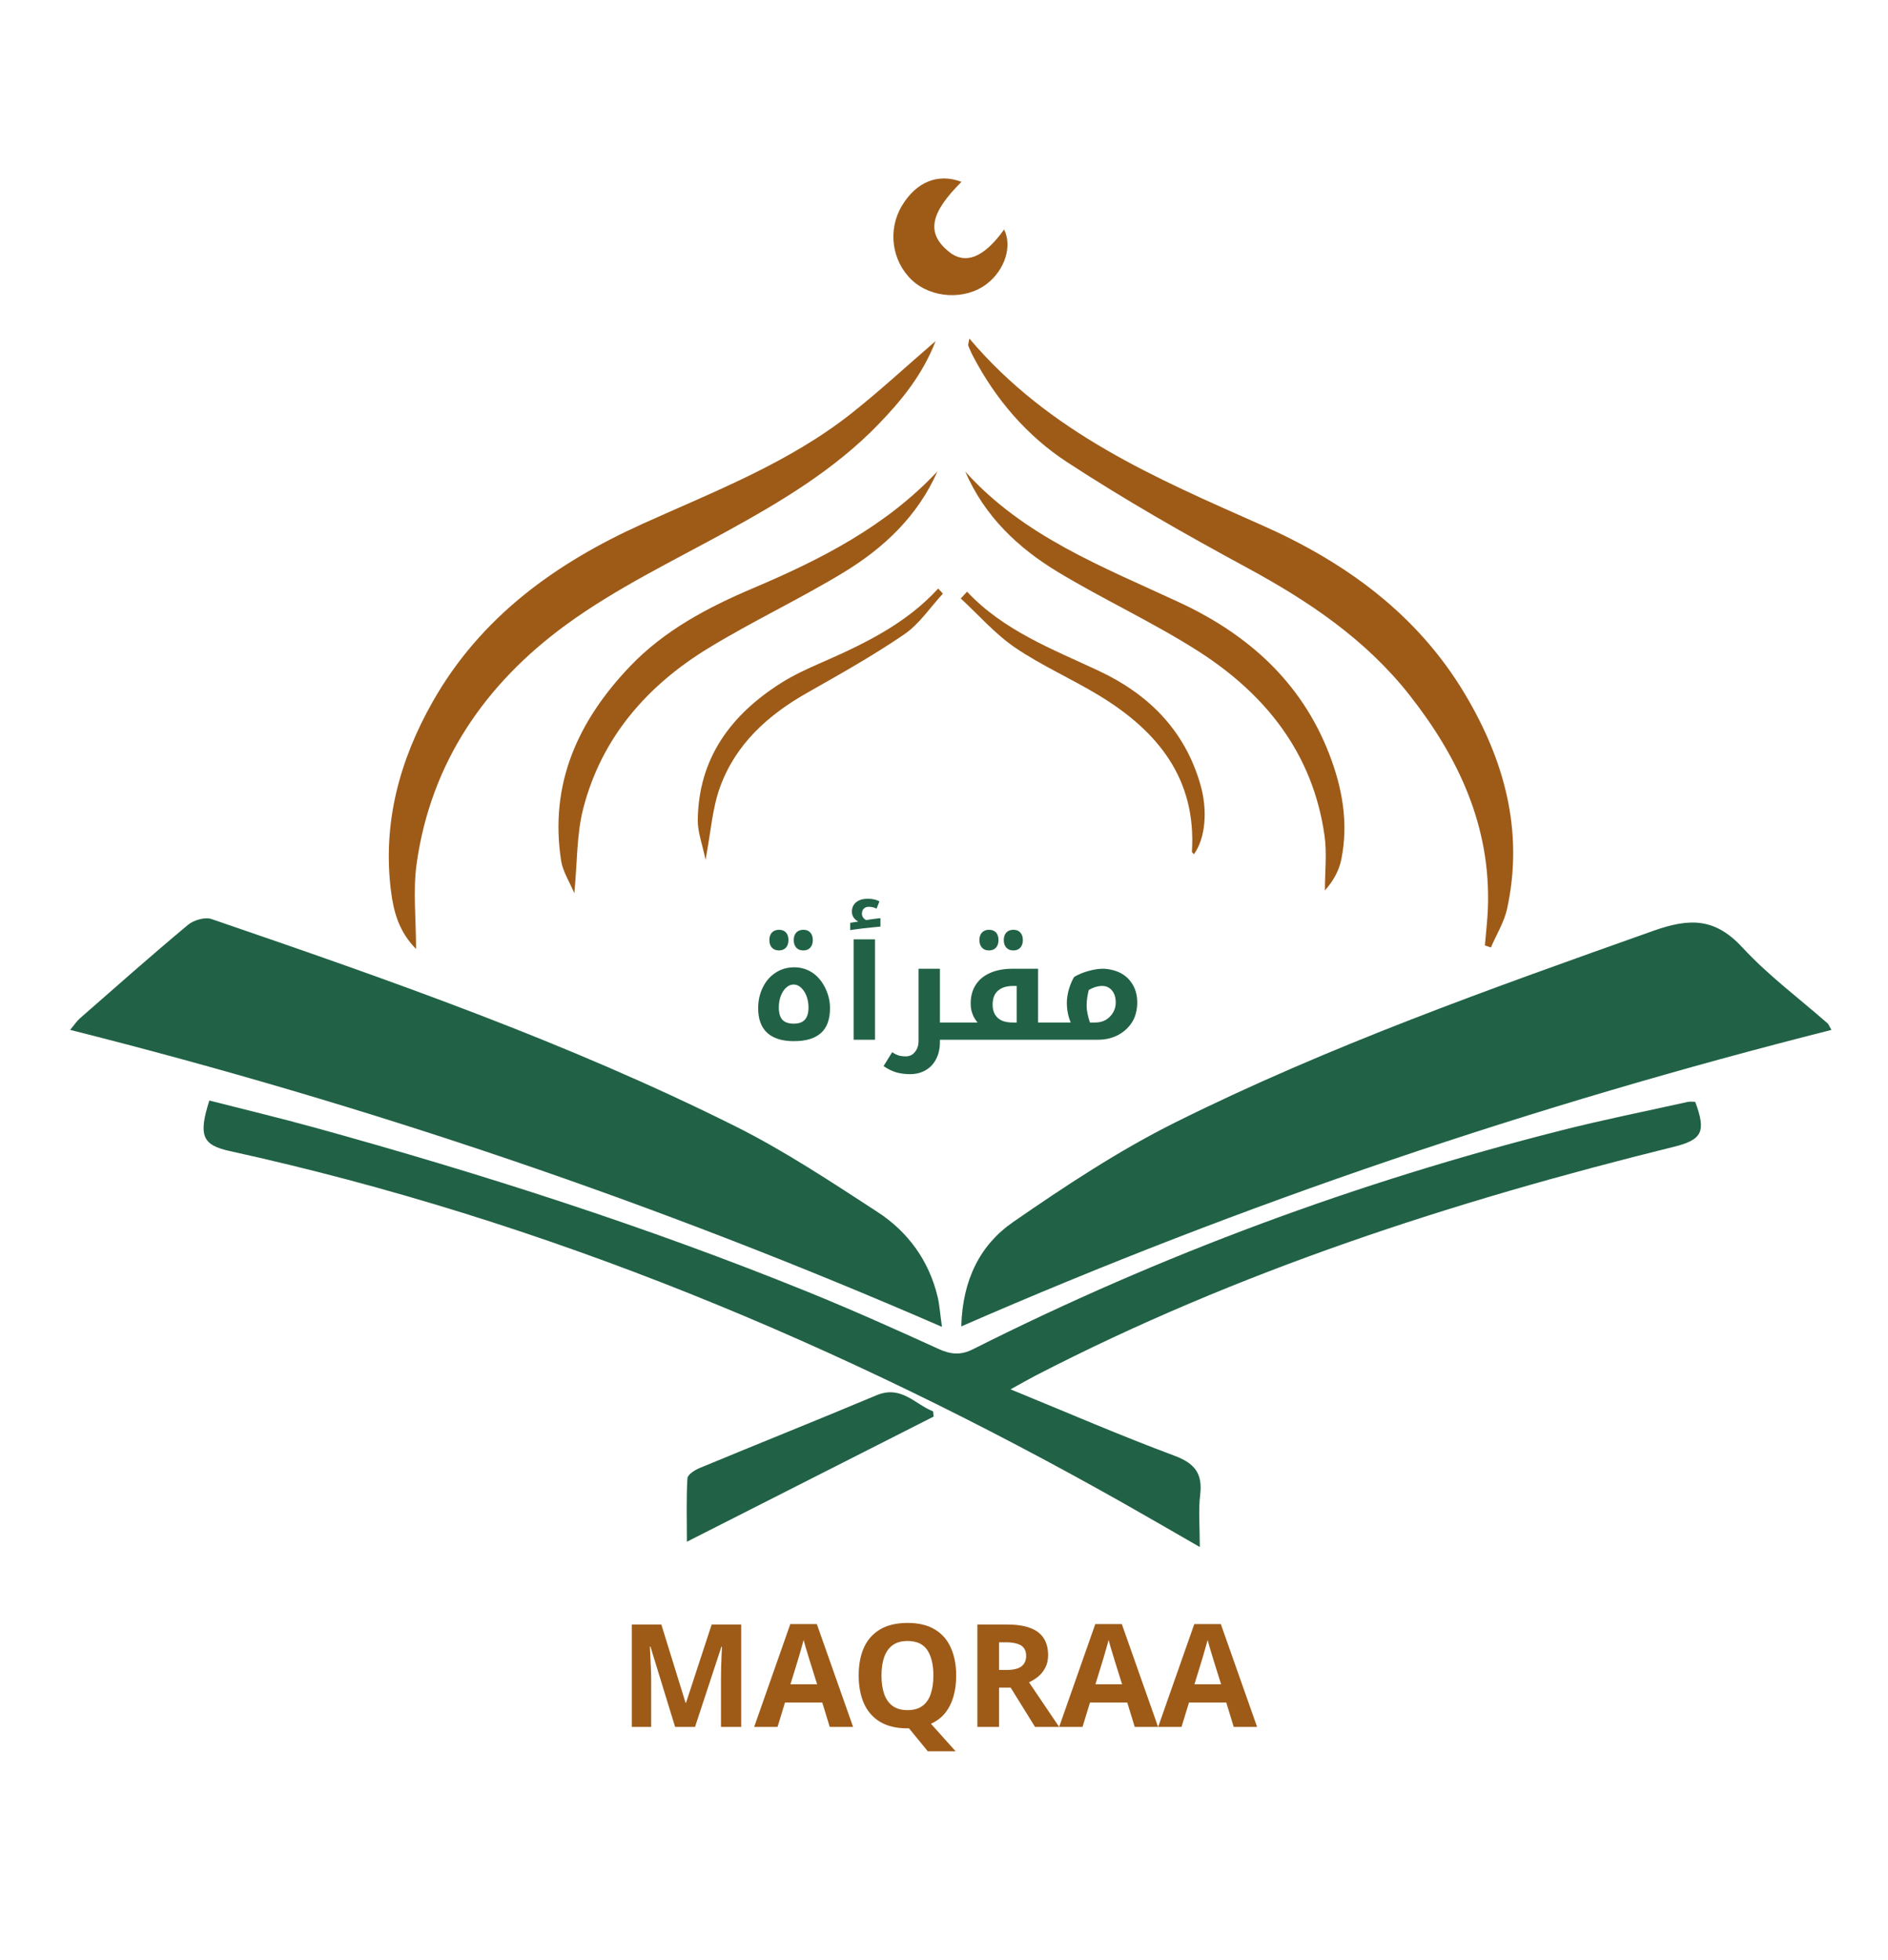 <svg width="316" height="328" viewBox="0 0 316 328" fill="none" xmlns="http://www.w3.org/2000/svg">
<path fill-rule="evenodd" clip-rule="evenodd" d="M157.66 222.053C109.969 201.311 61.71 184.934 11.739 172.352C12.47 171.479 12.858 170.873 13.378 170.418C19.376 165.169 25.342 159.879 31.462 154.775C32.417 153.978 34.308 153.431 35.41 153.808C65.176 163.999 94.883 174.396 123.083 188.491C131.332 192.614 139.092 197.772 146.846 202.811C151.946 206.125 155.455 210.917 156.92 216.97C157.241 218.293 157.323 219.673 157.66 222.053Z" fill="#216246"/>
<path fill-rule="evenodd" clip-rule="evenodd" d="M160.892 221.974C161.101 214.116 164.091 208.299 169.548 204.524C178.287 198.481 187.243 192.551 196.731 187.828C222.52 174.99 249.648 165.388 276.767 155.759C282.987 153.551 287.13 153.683 291.683 158.611C295.97 163.253 301.136 167.082 305.907 171.278C306.057 171.41 306.121 171.641 306.523 172.359C256.796 184.935 208.458 201.221 160.892 221.974Z" fill="#216246"/>
<path fill-rule="evenodd" clip-rule="evenodd" d="M169.138 232.508C178.793 236.457 187.572 240.271 196.531 243.601C199.962 244.877 201.309 246.574 200.876 250.173C200.562 252.783 200.814 255.46 200.814 258.896C196.052 256.162 192.001 253.801 187.918 251.498C140.831 224.942 91.428 204.259 38.46 192.632C33.86 191.622 33.173 190.051 35.038 184.174C40.921 185.679 46.864 187.097 52.749 188.722C80.7 196.445 108.287 205.279 135.175 216.185C142.558 219.181 149.84 222.439 157.09 225.746C159.131 226.677 160.787 226.833 162.845 225.797C194.335 209.952 227.215 197.808 261.378 189.156C268.372 187.384 275.456 185.967 282.503 184.404C282.904 184.315 283.342 184.393 283.732 184.393C285.608 189.407 284.905 190.745 280.116 191.929C243.203 201.05 207.195 212.708 173.29 230.225C172.163 230.81 171.062 231.448 169.138 232.508Z" fill="#216246"/>
<path fill-rule="evenodd" clip-rule="evenodd" d="M156.265 237.067C142.743 243.925 129.221 250.781 114.965 258.011C114.965 253.923 114.855 250.642 115.062 247.383C115.102 246.758 116.307 246.004 117.122 245.666C126.967 241.582 136.865 237.629 146.691 233.504C150.852 231.757 153.121 235 156.176 236.196C156.206 236.487 156.235 236.777 156.265 237.067Z" fill="#216246"/>
<path fill-rule="evenodd" clip-rule="evenodd" d="M156.596 57.078C154.405 62.736 150.878 67.029 146.988 71.045C139.702 78.567 130.851 83.862 121.755 88.864C112.616 93.889 103.092 98.459 94.72 104.574C81.252 114.412 72.096 127.601 69.731 144.575C69.105 149.072 69.637 153.73 69.637 158.809C66.751 155.907 65.862 152.525 65.432 149.064C64.023 137.725 66.864 127.24 72.41 117.45C80.453 103.252 92.966 94.256 107.525 87.674C119.584 82.223 132.036 77.466 142.552 69.141C147.259 65.414 151.677 61.322 156.596 57.078Z" fill="#9E5B18"/>
<path fill-rule="evenodd" clip-rule="evenodd" d="M162.244 56.652C175.555 72.404 193.457 80.025 211.219 87.898C225.208 94.098 237.224 102.793 245.204 116.176C251.806 127.248 255.063 139.116 252.255 152.051C251.764 154.313 250.463 156.398 249.537 158.564C249.201 158.45 248.865 158.336 248.529 158.223C248.701 156.134 248.957 154.048 249.033 151.956C249.53 138.3 244.139 126.782 235.926 116.338C228.583 107.002 219.006 100.575 208.658 94.975C198.445 89.448 188.317 83.692 178.604 77.341C171.912 72.966 166.642 66.839 162.868 59.625C162.569 59.052 162.299 58.463 162.064 57.863C162 57.7 162.113 57.468 162.244 56.652Z" fill="#9E5B18"/>
<path fill-rule="evenodd" clip-rule="evenodd" d="M156.905 78.881C153.594 86.389 147.895 91.74 141.124 95.841C133.765 100.3 125.931 103.976 118.586 108.455C108.317 114.716 100.713 123.4 97.632 135.252C96.496 139.622 96.631 144.322 96.126 149.494C95.303 147.522 94.195 145.843 93.916 144.036C91.925 131.172 96.757 120.618 105.436 111.525C111.199 105.487 118.448 101.656 126.018 98.445C137.385 93.625 148.267 88.095 156.905 78.881Z" fill="#9E5B18"/>
<path fill-rule="evenodd" clip-rule="evenodd" d="M161.554 78.916C171.35 89.816 184.633 94.875 197.407 100.821C208.83 106.139 217.761 114.067 222.448 126.114C224.677 131.842 225.733 137.745 224.496 143.844C224.115 145.722 223.134 147.479 221.75 149.012C221.75 145.946 222.113 142.828 221.686 139.823C219.734 126.045 211.787 116.121 200.434 108.899C192.906 104.11 184.73 100.352 177.082 95.737C170.386 91.698 164.787 86.391 161.554 78.916Z" fill="#9E5B18"/>
<path fill-rule="evenodd" clip-rule="evenodd" d="M160.924 30.432C155.657 35.691 155.034 38.965 158.714 42.045C161.513 44.388 164.654 43.165 168.06 38.405C169.45 41.218 168.2 45.157 165.172 47.504C161.626 50.252 155.907 49.967 152.632 46.877C149.245 43.684 148.541 38.454 150.957 34.431C153.369 30.414 157.024 28.948 160.924 30.432Z" fill="#9E5B18"/>
<path fill-rule="evenodd" clip-rule="evenodd" d="M118.089 143.899C117.544 141.245 116.765 139.248 116.787 137.259C116.903 126.916 122.305 119.638 130.719 114.306C132.801 112.986 135.078 111.941 137.344 110.95C144.529 107.809 151.569 104.455 157.029 98.493C157.292 98.777 157.555 99.062 157.818 99.346C155.687 101.647 153.881 104.424 151.358 106.15C146.135 109.722 140.582 112.828 135.068 115.957C128.492 119.689 123.097 124.569 120.497 131.771C119.22 135.309 118.978 139.22 118.089 143.899Z" fill="#9E5B18"/>
<path fill-rule="evenodd" clip-rule="evenodd" d="M161.857 99.02C167.959 105.511 176.035 108.591 183.818 112.224C192.186 116.13 198.302 122.184 200.916 131.303C202.179 135.709 201.744 140.287 199.837 142.958C199.716 142.813 199.486 142.664 199.495 142.531C200.264 130.244 193.696 122.288 183.895 116.352C179.3 113.569 174.319 111.388 169.894 108.374C166.55 106.096 163.814 102.928 160.806 100.157C161.157 99.778 161.507 99.399 161.857 99.02Z" fill="#9E5B18"/>
<path d="M130.379 159.056C129.883 159.056 129.491 158.904 129.203 158.6C128.915 158.28 128.771 157.856 128.771 157.328C128.771 156.784 128.915 156.36 129.203 156.056C129.491 155.752 129.883 155.6 130.379 155.6C130.875 155.6 131.267 155.752 131.555 156.056C131.827 156.36 131.963 156.784 131.963 157.328C131.963 157.872 131.819 158.296 131.531 158.6C131.243 158.904 130.859 159.056 130.379 159.056ZM134.459 159.056C133.963 159.056 133.571 158.904 133.283 158.6C132.995 158.28 132.851 157.856 132.851 157.328C132.851 156.784 132.995 156.36 133.283 156.056C133.571 155.752 133.963 155.6 134.459 155.6C134.955 155.6 135.339 155.752 135.611 156.056C135.899 156.36 136.043 156.784 136.043 157.328C136.043 157.856 135.899 158.28 135.611 158.6C135.323 158.904 134.939 159.056 134.459 159.056ZM132.872 174.24C130.92 174.24 129.432 173.776 128.408 172.848C127.4 171.92 126.896 170.544 126.896 168.72C126.896 168.096 126.96 167.496 127.088 166.92C127.216 166.344 127.408 165.792 127.664 165.264C128.176 164.208 128.888 163.384 129.8 162.792C130.712 162.184 131.76 161.88 132.944 161.88C133.488 161.88 134.008 161.952 134.504 162.096C135 162.24 135.472 162.456 135.92 162.744C136.512 163.128 137.032 163.632 137.48 164.256C137.928 164.88 138.28 165.576 138.536 166.344C138.792 167.096 138.92 167.888 138.92 168.72C138.92 170.608 138.408 172 137.384 172.896C136.376 173.792 134.872 174.24 132.872 174.24ZM132.848 171.312C133.696 171.312 134.32 171.088 134.72 170.64C135.12 170.192 135.32 169.512 135.32 168.6C135.32 167.896 135.208 167.256 134.984 166.68C134.76 166.104 134.456 165.64 134.072 165.288C133.704 164.936 133.288 164.76 132.824 164.76C132.376 164.76 131.96 164.936 131.576 165.288C131.208 165.624 130.912 166.08 130.688 166.656C130.464 167.232 130.352 167.88 130.352 168.6C130.352 169.528 130.552 170.216 130.952 170.664C131.368 171.096 132 171.312 132.848 171.312ZM142.296 154.44L143.664 154.224C143.344 154.064 143.088 153.848 142.896 153.576C142.688 153.288 142.584 152.96 142.584 152.592C142.584 151.904 142.824 151.368 143.304 150.984C143.784 150.6 144.424 150.408 145.224 150.408C146.008 150.408 146.664 150.552 147.192 150.84L146.712 152.064C146.504 151.952 146.288 151.872 146.064 151.824C145.856 151.776 145.64 151.752 145.416 151.752C145.064 151.752 144.784 151.856 144.576 152.064C144.368 152.272 144.264 152.552 144.264 152.904C144.264 153.16 144.336 153.384 144.48 153.576C144.608 153.752 144.776 153.888 144.984 153.984C145.4 153.904 145.752 153.848 146.04 153.816C146.344 153.768 146.6 153.736 146.808 153.72C147.016 153.688 147.2 153.672 147.36 153.672V155.064C147.072 155.08 146.664 155.12 146.136 155.184C145.624 155.232 145.088 155.288 144.528 155.352C143.968 155.416 143.48 155.48 143.064 155.544C142.648 155.592 142.392 155.632 142.296 155.664V154.44ZM142.877 157.2H146.453V174H142.877V157.2ZM157.316 174V174.384C157.316 175.472 157.108 176.416 156.692 177.216C156.276 178.032 155.692 178.656 154.94 179.088C154.204 179.536 153.324 179.76 152.3 179.76C151.484 179.76 150.732 179.664 150.044 179.472C149.356 179.28 148.636 178.928 147.884 178.416L149.324 176.088C149.74 176.36 150.108 176.544 150.428 176.64C150.764 176.736 151.156 176.784 151.604 176.784C152.244 176.784 152.756 176.536 153.14 176.04C153.54 175.56 153.74 174.952 153.74 174.216V162.12H157.316V171.12H160.436C160.516 171.12 160.556 171.152 160.556 171.216V173.88C160.556 173.96 160.516 174 160.436 174H157.316ZM165.535 159.056C165.039 159.056 164.647 158.904 164.359 158.6C164.071 158.28 163.927 157.856 163.927 157.328C163.927 156.784 164.071 156.36 164.359 156.056C164.647 155.752 165.039 155.6 165.535 155.6C166.031 155.6 166.423 155.752 166.711 156.056C166.983 156.36 167.119 156.784 167.119 157.328C167.119 157.872 166.975 158.296 166.687 158.6C166.399 158.904 166.015 159.056 165.535 159.056ZM169.615 159.056C169.119 159.056 168.727 158.904 168.439 158.6C168.151 158.28 168.007 157.856 168.007 157.328C168.007 156.784 168.151 156.36 168.439 156.056C168.727 155.752 169.119 155.6 169.615 155.6C170.111 155.6 170.495 155.752 170.767 156.056C171.055 156.36 171.199 156.784 171.199 157.328C171.199 157.856 171.055 158.28 170.767 158.6C170.479 158.904 170.095 159.056 169.615 159.056ZM176.745 171.12C176.825 171.12 176.865 171.152 176.865 171.216V173.88C176.865 173.96 176.825 174 176.745 174H160.185C160.105 174 160.065 173.96 160.065 173.88V171.216C160.065 171.152 160.105 171.12 160.185 171.12H163.617C163.361 170.816 163.145 170.496 162.969 170.16C162.809 169.824 162.681 169.472 162.585 169.104C162.505 168.736 162.465 168.352 162.465 167.952C162.465 166.752 162.737 165.72 163.281 164.856C163.841 163.976 164.641 163.304 165.681 162.84C166.737 162.36 168.001 162.12 169.473 162.12H173.745V171.12H176.745ZM170.169 171.12V165H169.545C168.825 165 168.209 165.12 167.697 165.36C167.185 165.6 166.793 165.952 166.521 166.416C166.265 166.88 166.137 167.456 166.137 168.144C166.137 168.768 166.265 169.304 166.521 169.752C166.777 170.2 167.153 170.544 167.649 170.784C168.161 171.008 168.777 171.12 169.497 171.12H170.169ZM176.497 174C176.417 174 176.377 173.96 176.377 173.88V171.216C176.377 171.152 176.417 171.12 176.497 171.12H179.209C179.001 170.624 178.841 170.104 178.729 169.56C178.617 169 178.561 168.416 178.561 167.808C178.561 167.12 178.673 166.376 178.897 165.576C179.137 164.76 179.433 164.064 179.785 163.488C180.553 163.04 181.369 162.704 182.233 162.48C183.113 162.24 183.881 162.12 184.537 162.12C185.081 162.12 185.601 162.184 186.097 162.312C186.593 162.424 187.065 162.592 187.513 162.816C188.409 163.28 189.105 163.944 189.601 164.808C190.097 165.656 190.345 166.648 190.345 167.784C190.345 168.392 190.273 168.968 190.129 169.512C190.001 170.056 189.793 170.56 189.505 171.024C188.913 171.968 188.113 172.704 187.105 173.232C186.113 173.744 185.009 174 183.793 174H176.497ZM181.873 168.312C181.873 168.712 181.921 169.152 182.017 169.632C182.113 170.096 182.249 170.592 182.425 171.12H183.337C183.977 171.12 184.553 170.976 185.065 170.688C185.577 170.384 185.985 169.976 186.289 169.464C186.593 168.952 186.745 168.392 186.745 167.784C186.745 166.936 186.537 166.264 186.121 165.768C185.705 165.256 185.153 165 184.465 165C184.113 165 183.745 165.056 183.361 165.168C182.993 165.28 182.617 165.448 182.233 165.672C182.121 166.088 182.033 166.52 181.969 166.968C181.905 167.4 181.873 167.848 181.873 168.312Z" fill="#216246"/>
<path d="M112.994 289L108.866 275.56H108.77C108.786 275.88 108.81 276.36 108.842 277C108.874 277.64 108.906 278.328 108.938 279.064C108.97 279.784 108.986 280.44 108.986 281.032V289H105.746V271.864H110.69L114.746 284.968H114.818L119.114 271.864H124.058V289H120.674V280.888C120.674 280.344 120.682 279.72 120.698 279.016C120.73 278.312 120.754 277.648 120.77 277.024C120.802 276.384 120.826 275.904 120.842 275.584H120.746L116.33 289H112.994ZM138.875 289L137.627 284.92H131.387L130.139 289H126.227L132.275 271.792H136.715L142.787 289H138.875ZM135.515 277.888C135.435 277.616 135.331 277.272 135.203 276.856C135.075 276.44 134.947 276.016 134.819 275.584C134.691 275.152 134.587 274.776 134.507 274.456C134.427 274.776 134.315 275.176 134.171 275.656C134.043 276.12 133.915 276.568 133.787 277C133.675 277.416 133.587 277.712 133.523 277.888L132.299 281.872H136.763L135.515 277.888ZM160.04 280.408C160.04 281.688 159.888 282.856 159.584 283.912C159.28 284.968 158.816 285.888 158.192 286.672C157.568 287.44 156.776 288.04 155.816 288.472L159.944 293.08H155.288L152.144 289.24C152.096 289.24 152.048 289.24 152 289.24C151.968 289.24 151.928 289.24 151.88 289.24C150.024 289.24 148.488 288.872 147.272 288.136C146.072 287.4 145.176 286.368 144.584 285.04C144.008 283.712 143.72 282.16 143.72 280.384C143.72 278.608 144.008 277.064 144.584 275.752C145.176 274.44 146.072 273.424 147.272 272.704C148.488 271.968 150.032 271.6 151.904 271.6C153.76 271.6 155.288 271.968 156.488 272.704C157.688 273.424 158.576 274.448 159.152 275.776C159.744 277.088 160.04 278.632 160.04 280.408ZM147.536 280.408C147.536 281.608 147.688 282.64 147.992 283.504C148.296 284.368 148.768 285.032 149.408 285.496C150.048 285.96 150.872 286.192 151.88 286.192C152.92 286.192 153.752 285.96 154.376 285.496C155.016 285.032 155.48 284.368 155.768 283.504C156.072 282.64 156.224 281.608 156.224 280.408C156.224 278.6 155.888 277.184 155.216 276.16C154.544 275.136 153.44 274.624 151.904 274.624C150.88 274.624 150.048 274.856 149.408 275.32C148.768 275.784 148.296 276.448 147.992 277.312C147.688 278.176 147.536 279.208 147.536 280.408ZM168.582 271.864C170.134 271.864 171.414 272.056 172.422 272.44C173.43 272.808 174.182 273.376 174.678 274.144C175.174 274.896 175.422 275.848 175.422 277C175.422 277.784 175.27 278.472 174.966 279.064C174.678 279.64 174.286 280.136 173.79 280.552C173.31 280.952 172.79 281.28 172.23 281.536L177.27 289H173.238L169.158 282.424H167.214V289H163.59V271.864H168.582ZM168.318 274.84H167.214V279.472H168.39C169.59 279.472 170.446 279.272 170.958 278.872C171.486 278.472 171.75 277.88 171.75 277.096C171.75 276.552 171.622 276.12 171.366 275.8C171.126 275.464 170.75 275.224 170.238 275.08C169.742 274.92 169.102 274.84 168.318 274.84ZM189.921 289L188.673 284.92H182.433L181.185 289H177.273L183.321 271.792H187.761L193.833 289H189.921ZM186.561 277.888C186.481 277.616 186.377 277.272 186.249 276.856C186.121 276.44 185.993 276.016 185.865 275.584C185.737 275.152 185.633 274.776 185.553 274.456C185.473 274.776 185.361 275.176 185.217 275.656C185.089 276.12 184.961 276.568 184.833 277C184.721 277.416 184.633 277.712 184.569 277.888L183.345 281.872H187.809L186.561 277.888ZM206.492 289L205.244 284.92H199.004L197.756 289H193.844L199.892 271.792H204.332L210.404 289H206.492ZM203.132 277.888C203.052 277.616 202.948 277.272 202.82 276.856C202.692 276.44 202.564 276.016 202.436 275.584C202.308 275.152 202.204 274.776 202.124 274.456C202.044 274.776 201.932 275.176 201.788 275.656C201.66 276.12 201.532 276.568 201.404 277C201.292 277.416 201.204 277.712 201.14 277.888L199.916 281.872H204.38L203.132 277.888Z" fill="#9E5B18"/>
</svg>
